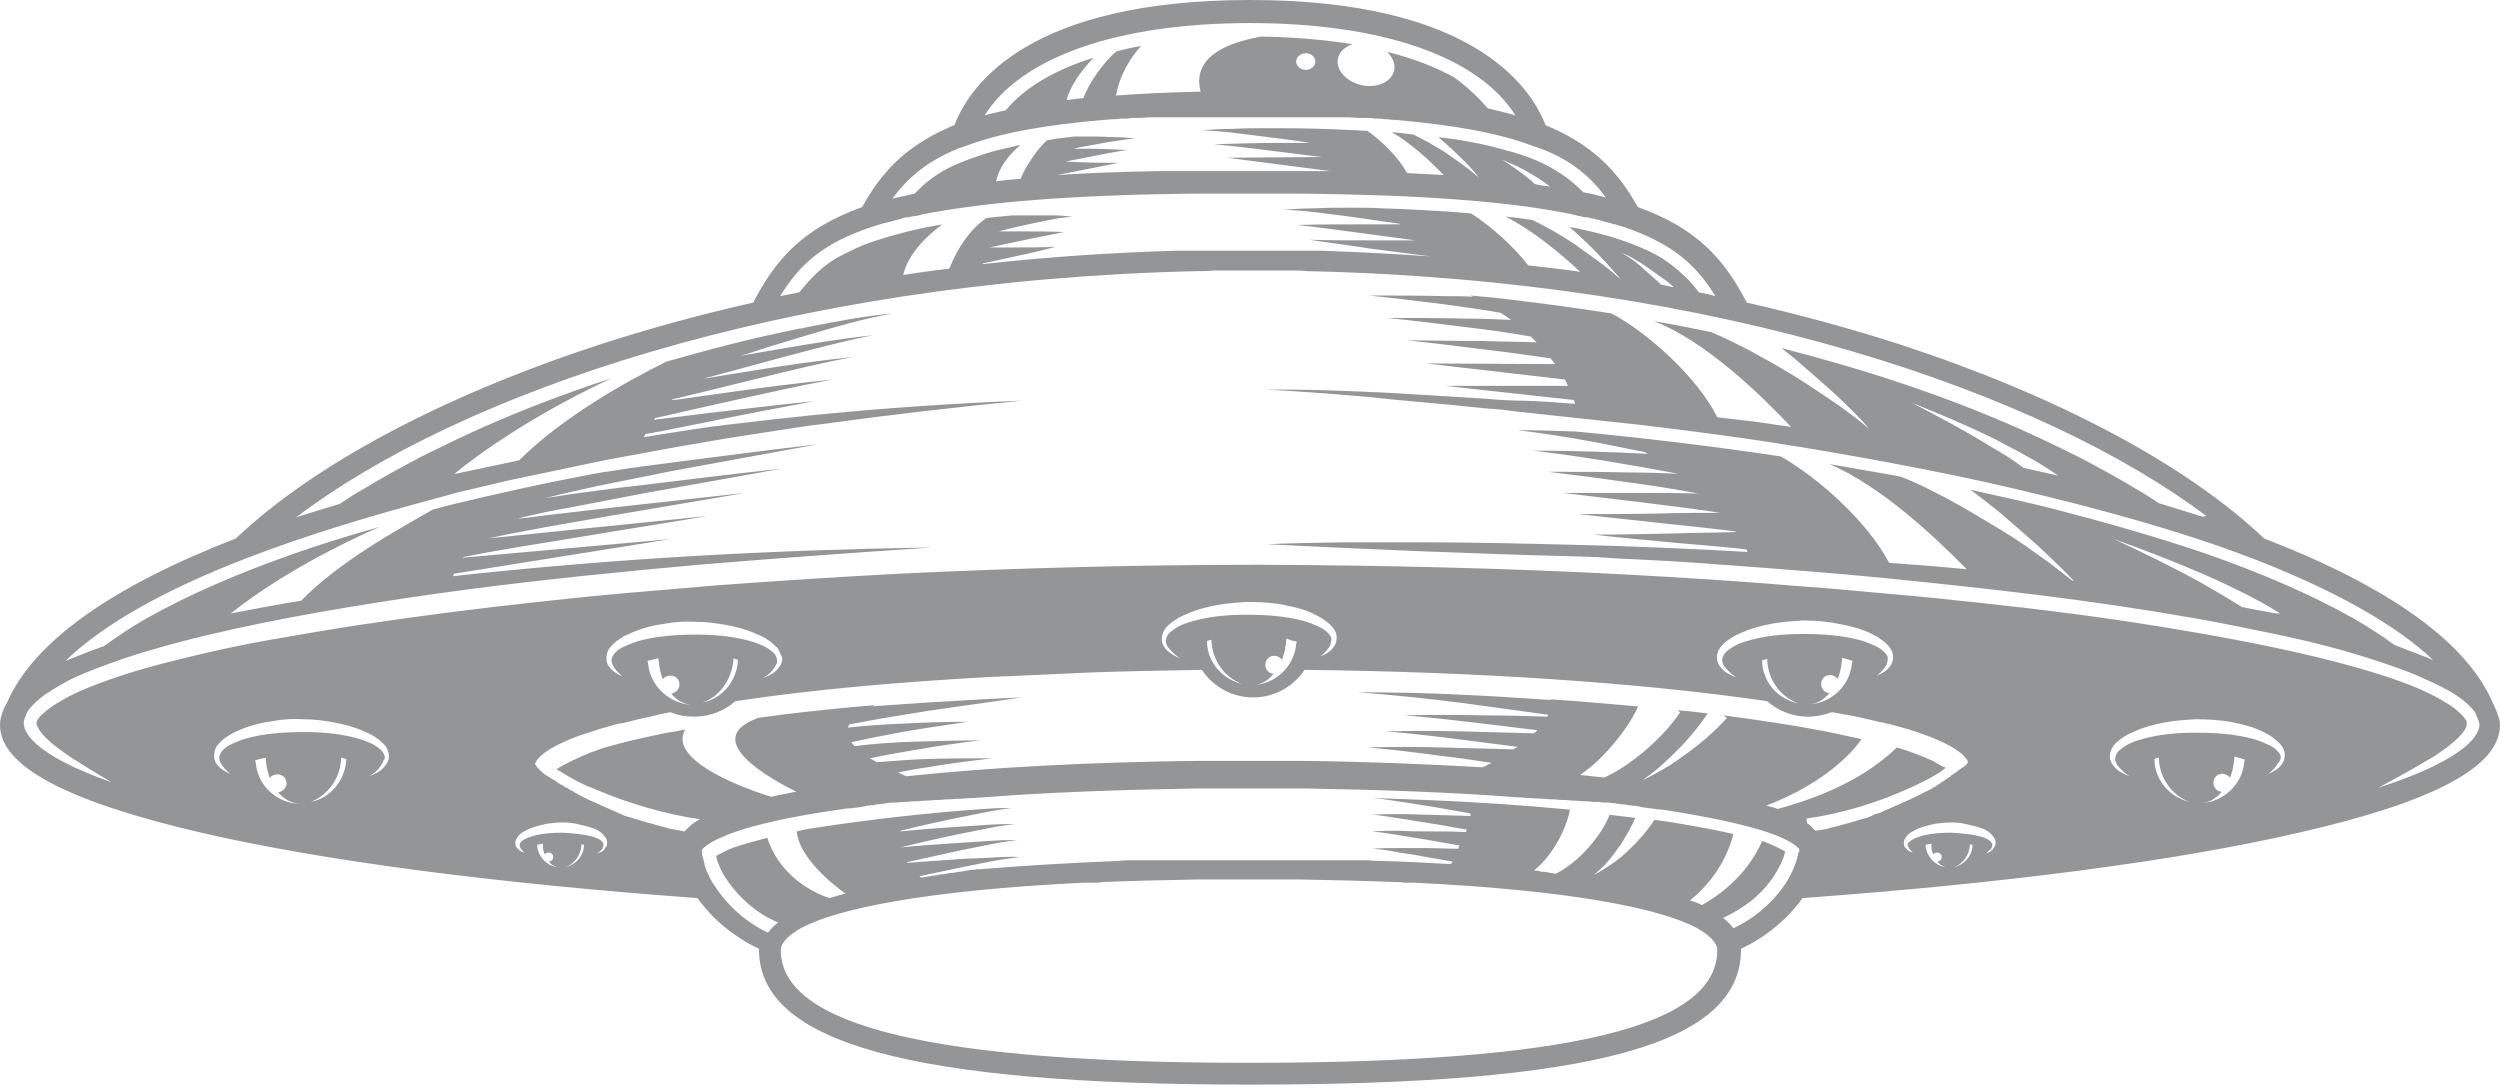 <svg width="390" height="170" viewBox="0 0 390 170" fill="none" xmlns="http://www.w3.org/2000/svg">
<path d="M388.9 109.7C384.9 100.3 372.9 91.6 353.2 84C341.1 72.5 321 61.8 296.6 53.8C288.9 51.3 280.8 49.1 272.5 47.2C269 40.5 264.9 35.7 255.5 32.3C252.6 27.1 248.9 23 242.2 20C241.8 19.8 241.4 19.7 241.1 19.5C238.6 13.1 229.2 0 195 0C160.8 0 151.4 13 148.9 19.5C148.5 19.7 148.1 19.8 147.8 20C141.2 22.9 137.4 27 134.5 32.3C125.1 35.7 121 40.5 117.5 47.2C109.1 49.1 101.1 51.3 93.4 53.8C69 61.8 48.9 72.5 36.8 84C17.2 91.6 5.2 100.2 1.1 109.6C0.8 110.1 0 111.6 0 113.1C0 119.5 10.3 125 31.4 129.9C50.4 134.3 77.2 137.8 108.8 140.1C111.1 143.3 114.5 146.2 118.4 148V148.1C118.4 162.7 142 169.2 195 169.2C248.7 169.2 271.6 162.9 271.6 148.1V148C275.5 146.2 278.9 143.3 281.2 140.1C312.8 137.8 339.6 134.3 358.6 129.9C379.7 125.1 390 119.6 390 113.1C390 112 389.2 110.3 388.9 109.7ZM202.2 9.6C202.2 8.9 202.9 8.3 203.7 8.3C204.5 8.3 205.2 8.9 205.2 9.6C205.2 10.3 204.5 10.9 203.7 10.9C202.9 10.9 202.2 10.3 202.2 9.6ZM354.5 95.6C352.9 95.3 351.3 95 349.7 94.7L349.6 94.6C347.5 93.3 345.3 92 343.2 90.8C338.8 88.4 334.3 86.2 329.8 84.1C334.5 85.8 339.2 87.6 343.8 89.6C346.1 90.6 348.4 91.7 350.6 92.8C352.3 93.7 354 94.6 355.7 95.7C355.2 95.7 354.8 95.7 354.5 95.6ZM315.7 73C314.1 71.8 312.4 70.7 310.6 69.7C306.6 67.2 302.4 65 298.2 62.8C302.6 64.6 307 66.4 311.2 68.5C313.3 69.6 315.4 70.7 317.5 71.9C318.7 72.6 319.9 73.4 321.1 74.2C319.4 73.8 317.5 73.4 315.7 73ZM343.6 80.6C341.3 79.9 339.1 79.2 336.8 78.5C335.7 77.8 334.7 77.1 333.6 76.5C330.7 74.7 327.7 73.1 324.7 71.5C321.7 70 318.6 68.5 315.5 67.1C303.4 61.7 290.8 57.6 277.9 54.3C278.8 55 279.7 55.7 280.6 56.5C282.5 58.1 284.4 59.8 286.3 61.5C288.1 63.2 290 65 291.6 66.9C289.7 65.3 287.7 63.8 285.6 62.4C283.5 61 281.5 59.6 279.3 58.3C277.2 57 275 55.8 272.8 54.6C270.8 53.6 268.9 52.6 266.9 51.8C264 51.2 261 50.6 258 50.1C266.1 53.2 274.9 61.8 279.4 66.6C278.3 66.4 277.1 66.3 276 66.1C273.3 65.7 270.6 65.4 267.9 65.1C264.9 59 257.1 51.9 251.4 48.9C246.3 48.1 241.2 47.4 236.1 46.8C233.9 46.5 231.6 46.3 229.4 46.1C229.5 46.2 229.6 46.2 229.8 46.3C228.4 46.2 227 46.2 225.6 46.2C221.6 46.1 217.5 46.1 213.5 46.1C217.5 46.5 221.5 47 225.5 47.5C228.4 47.9 231.3 48.3 234.1 48.8C234.7 49.2 235.2 49.5 235.7 49.9C233.3 49.8 230.9 49.7 228.5 49.7C224.5 49.6 220.5 49.6 216.4 49.6C220.4 50 224.4 50.5 228.4 51C231.9 51.4 235.4 51.9 238.8 52.5C239.1 52.8 239.4 53.1 239.7 53.4C236.9 53.3 234.2 53.3 231.5 53.2C227.5 53.2 223.5 53.1 219.5 53.1C223.5 53.5 227.4 54 231.4 54.5C234.9 54.9 238.4 55.4 241.9 55.9C242.1 56.2 242.4 56.5 242.6 56.8L222.5 56.7L244.1 59.2C244.3 59.5 244.4 59.8 244.6 60.2H225.5L245.5 62.4C245.6 62.6 245.7 62.8 245.7 63L241.6 62.7C240 62.6 238.3 62.5 236.7 62.5L234.2 62.4L231.8 62.2L226.9 61.9C223.6 61.7 220.3 61.5 217.1 61.3C210.5 61 204 60.7 197.4 60.8C200.7 60.9 204 61.2 207.2 61.4C210.5 61.7 213.7 61.9 217 62.3C220.3 62.6 223.5 62.9 226.8 63.2L231.7 63.7L234.2 63.9L236.6 64.2C243.1 64.9 249.6 65.6 256.1 66.3C262.6 67.1 269.1 67.9 275.6 68.9C282.1 69.9 288.5 71 294.9 72.2C301.3 73.4 307.7 74.7 314.1 76.2C320.5 77.7 326.8 79.3 333.1 81.1C339.4 82.9 345.6 84.9 351.6 87.2C364.2 92.1 373.7 97.4 379.6 103C379 102.7 378.5 102.5 377.9 102.3C376.4 101.7 375 101.2 373.5 100.6C371.5 99.1 369.4 97.8 367.2 96.5C360.1 92.5 352.4 89.3 344.5 86.5C336.6 83.8 328.5 81.5 320.4 79.4C316.1 78.3 311.8 77.4 307.4 76.4C308.9 77.5 310.4 78.7 311.9 79.9C314 81.7 316.1 83.5 318.2 85.4C320 87.1 321.8 88.8 323.5 90.6C323.4 90.6 323.4 90.6 323.3 90.6C321.4 89.1 319.5 87.6 317.6 86.3C315.4 84.7 313.1 83.2 310.7 81.8C308.4 80.4 306 79 303.6 77.7C301.3 76.5 299 75.3 296.6 74.4C296.3 74.3 296 74.3 295.7 74.2C292.3 73.6 288.8 73 285.4 72.4C293.4 75.8 301.8 83.7 306.8 88.8C302.8 88.4 298.7 88.1 294.7 87.8C291.4 81.5 283.9 74.7 277.8 71.2C267.1 69.6 256.4 68.3 245.6 67.3C245.5 67.3 245.4 67.3 245.3 67.3C242.5 67.2 239.6 67.1 236.8 67.1C240.7 67.6 244.6 68.2 248.4 68.9C251.1 69.4 253.8 70 256.5 70.5C256.7 70.6 256.9 70.7 257.1 70.8C251.1 70.5 245.1 70.3 239.2 70.3C246.8 71.2 254.3 72.5 261.8 73.9C259.1 73.8 256.5 73.7 253.8 73.7C249.7 73.6 245.6 73.6 241.5 73.6C245.6 74.1 249.6 74.6 253.7 75.2C257.5 75.7 261.3 76.3 265 77C262.1 76.9 259.3 76.9 256.4 76.9H243.9L256.4 78.4C260.4 78.9 264.4 79.4 268.4 80C265.3 80 262.2 80 259.1 80.1C254.8 80.2 250.6 80.2 246.3 80.2C250.5 80.7 254.8 81.1 259 81.6C262.9 82 266.8 82.4 270.7 82.9L270.8 83C267.7 83.1 264.7 83.1 261.7 83.2C257.3 83.3 253 83.4 248.6 83.4C252.9 83.9 257.3 84.3 261.6 84.7C265.2 85 268.8 85.3 272.4 85.7C272.5 85.8 272.5 85.9 272.6 86.1C263.7 85.6 254.8 85.2 246 85C237.9 84.8 229.9 84.6 221.8 84.6C217.8 84.6 213.7 84.6 209.7 84.6C205.7 84.7 201.6 84.7 197.6 84.9C213.7 85.7 229.9 86.4 246 86.8L249 86.9L252 87.1L258 87.4C262 87.6 266 87.9 270.1 88.2C278.1 88.8 286.2 89.4 294.2 90.2C310.2 91.8 326.2 93.6 342.1 96.4C346.1 97.1 350 97.9 353.9 98.7C357.8 99.5 361.7 100.4 365.6 101.5C369.4 102.6 373.2 103.8 376.9 105.3C378.7 106.1 380.5 106.9 382.1 107.8C383.7 108.7 385.2 109.9 386.1 111.1C386.4 111.8 386.8 112.7 386.8 113C386.8 114.3 385.5 118.2 371 122.9C373 121.8 374.9 120.8 376.8 119.7C377.8 119.1 378.7 118.6 379.7 118C380.2 117.7 380.6 117.4 381 117.1C381.4 116.8 381.9 116.5 382.2 116.2C383 115.6 383.7 114.9 384.2 114.3C384.4 114 384.6 113.7 384.7 113.5C384.8 113.3 384.8 113.1 384.8 113C384.8 113 384.8 113 384.8 112.9C384.8 112.9 384.8 112.9 384.8 112.8C384.8 112.8 384.8 112.8 384.8 112.7C384.8 112.7 384.8 112.7 384.8 112.6V112.5C384.8 112.5 384.8 112.4 384.7 112.4C384.7 112.3 384.6 112.2 384.5 112.1C384.4 111.9 384.2 111.7 384 111.5C383.7 111.2 383.3 110.8 382.9 110.5C381.4 109.4 379.5 108.4 377.5 107.5C373.5 105.8 369.1 104.5 364.6 103.3C355.7 101 346.5 99.3 337.3 97.8C328.1 96.3 318.8 95.1 309.4 94.1C304.7 93.6 300.1 93.1 295.4 92.7C290.7 92.3 286 91.8 281.4 91.5C272 90.7 262.6 90.1 253.2 89.6C234.4 88.6 215.6 88.2 196.7 88.1C177.9 88.1 159 88.6 140.2 89.5C130.8 90 121.4 90.6 112 91.3C107.3 91.7 102.6 92.1 97.9 92.5C93.2 92.9 88.5 93.4 83.9 93.9C74.6 94.9 65.3 96.1 56 97.5C51.4 98.2 46.8 99 42.2 99.8C37.6 100.6 33.1 101.6 28.6 102.7C24.1 103.8 19.7 105 15.5 106.6C13.4 107.4 11.4 108.2 9.6 109.3C8.7 109.8 7.9 110.3 7.2 110.9C6.9 111.1 6.7 111.4 6.4 111.6C6.1 111.9 5.9 112.2 5.8 112.4C5.8 112.5 5.7 112.6 5.7 112.6C5.7 112.7 5.6 112.7 5.7 112.7C5.7 112.8 5.7 112.8 5.7 113C5.7 113.1 5.8 113.3 6 113.6C6.1 113.9 6.4 114.2 6.6 114.5C7.7 115.8 9.5 117.1 11.3 118.3C13.2 119.5 15.1 120.7 17.2 121.9C17.3 122 17.5 122.1 17.6 122.1C5 117.7 3.7 114.1 3.7 112.8C3.7 112.3 4.1 111.4 4.3 111C4.6 110.5 5 110.1 5.5 109.6C6 109.2 6.5 108.7 7.1 108.3C8.3 107.5 9.5 106.8 10.8 106.1C13.4 104.8 16.3 103.8 19.1 102.8C24.8 100.9 30.7 99.4 36.6 98.1C42.5 96.8 48.5 95.7 54.5 94.7C60.5 93.7 66.5 92.8 72.6 92C84.7 90.4 96.8 89.2 109 88.1C121.2 87.1 133.3 86.2 145.5 85.4C133.3 85.6 121.1 86 108.9 86.7C96.7 87.4 84.5 88.4 72.3 89.7C71.8 89.8 71.2 89.8 70.7 89.9C70.7 89.8 70.8 89.7 70.8 89.5L104.6 84.1L72.2 87L72.3 86.9C75.2 86.3 78.2 85.8 81.1 85.3L90.9 83.7C97.4 82.6 103.9 81.6 110.4 80.5C103.8 81.2 97.3 81.8 90.7 82.5L80.9 83.5C79.3 83.7 77.7 83.8 76.2 84C79.2 83.3 82.2 82.8 85.3 82.2C88.7 81.6 92.2 81 95.6 80.4L116.2 76.9L95.4 79.2C91.9 79.6 88.5 80 85 80.4C83.6 80.6 82.2 80.8 80.7 80.9C83.5 80.2 86.4 79.6 89.3 79.1C92.9 78.4 96.5 77.7 100.2 77C107.4 75.7 114.7 74.4 122 73.1C114.7 73.9 107.4 74.8 100 75.7C96.3 76.1 92.7 76.6 89 77.1C87.7 77.3 86.4 77.5 85.1 77.7C87.8 77 90.6 76.4 93.3 75.8C97.1 75 100.9 74.3 104.7 73.5C112.3 72.1 120 70.7 127.6 69.3C119.9 70.2 112.2 71.2 104.5 72.2C101.4 72.6 98.3 73 95.2 73.5C94.9 73.6 94.6 73.6 94.4 73.6C86.1 75.1 77.9 76.9 69.7 78.9C69 79.1 68.2 79.3 67.5 79.5C61.9 82.7 52.8 87.7 47 93.7C43.3 94.3 39.6 95 36 95.7C43.8 89.5 53.5 84.7 59.2 82.2C54.6 83.5 50 84.9 45.5 86.5C37.6 89.3 29.9 92.5 22.8 96.5C20.5 97.8 18.3 99.3 16.2 100.8C14.2 101.5 12.2 102.3 10.2 103.1C16.1 97.4 25.7 92 38.4 87.1C48 83.4 57.8 80.5 67.8 77.8L71.5 76.8L75.3 75.9L79.1 75L82.9 74.2L86.7 73.4L90.5 72.6L94.3 71.8L98.1 71.1L101.9 70.4L105.7 69.7C108.2 69.3 110.8 68.8 113.3 68.4C115.9 68 118.4 67.6 121 67.2C123.6 66.8 126.1 66.4 128.7 66.1C138.9 64.7 149.2 63.5 159.5 62.5C149.2 62.9 138.8 63.6 128.5 64.6C125.9 64.8 123.3 65.2 120.8 65.4C118.2 65.7 115.7 66 113.1 66.3C110.5 66.6 108 67 105.4 67.4L101.6 68L100.5 68.2C100.5 68 100.6 67.9 100.7 67.7C101.5 67.6 102.2 67.4 103 67.3L111 65.7C116.3 64.6 121.6 63.6 127 62.6C121.6 63.1 116.2 63.8 110.8 64.4L102.7 65.4C102.5 65.4 102.2 65.5 102 65.5C102.1 65.4 102.2 65.3 102.2 65.2C103.8 64.9 105.4 64.5 107.1 64.1L114.7 62.4C119.8 61.3 124.9 60.1 130 59.2C124.8 59.7 119.6 60.4 114.4 61.1L106.6 62.2C106 62.3 105.4 62.4 104.8 62.4L104.9 62.3C107 61.8 109 61.3 111.1 60.8L118.4 59C123.3 57.8 128.1 56.6 133.1 55.7C128.1 56.2 123.1 56.9 118.2 57.7L110.8 58.9C110.4 59 110 59 109.6 59.1C111.5 58.6 113.4 58.1 115.2 57.6L122.2 55.7C126.8 54.5 131.5 53.2 136.2 52.3C131.4 52.8 126.6 53.6 121.9 54.4L115.5 55.5C115.6 55.5 115.7 55.4 115.8 55.4C117 55.1 118.1 54.7 119.3 54.3L125.9 52.3C130.3 51 134.7 49.7 139.3 48.9C134.7 49.3 130.2 50.2 125.6 51.1L124.8 51.3C124.9 51.3 124.9 51.2 125 51.2C121.2 52 117.4 52.8 113.6 53.8C110.4 54.6 107.2 55.5 104 56.4C98.1 59.3 87.8 65 81 71.8L78.7 72.3L74.9 73.1L71.1 73.9H70.9C79.3 67.1 89.4 61.8 95.4 59C88.4 61.3 81.5 63.9 74.8 66.9C71.7 68.3 68.6 69.8 65.6 71.3C62.6 72.9 59.6 74.5 56.7 76.3C55.4 77 54.2 77.8 53 78.6C50.7 79.3 48.4 80 46.2 80.7C71.5 61.5 121.8 43.8 186.7 42.3C187.6 42.3 188.5 42.3 189.3 42.2C189.8 42.2 190.3 42.2 190.9 42.2C192.4 42.2 193.8 42.2 195.3 42.2C196.8 42.2 198.2 42.2 199.7 42.2C200.2 42.2 200.7 42.2 201.3 42.2C202.2 42.2 203.1 42.2 203.9 42.3C268.6 43.7 318.8 61.4 344.2 80.5C343.8 80.6 343.7 80.6 343.6 80.6ZM297.7 132.1C297.8 132.4 298.1 132.7 298.4 133C298 132.9 297.6 132.7 297.3 132.3C297.1 132.1 297 131.9 297 131.6C297 131.3 297 131.1 297.2 130.8C297.4 130.4 297.8 130 298.2 129.8C298.6 129.6 299 129.3 299.4 129.2C300.2 128.9 301 128.7 301.9 128.5C302.7 128.4 303.6 128.3 304.4 128.3C305.2 128.3 306.1 128.4 306.9 128.6C307.7 128.8 308.6 129 309.4 129.3C309.8 129.5 310.2 129.7 310.5 130C310.8 130.3 311.2 130.7 311.3 131.2C311.3 131.3 311.3 131.5 311.3 131.6C311.3 131.7 311.3 131.9 311.2 132C311.1 132.2 310.9 132.4 310.8 132.6C310.5 132.9 310.1 133 309.7 133.2C310 133 310.3 132.7 310.6 132.4C310.8 132.1 310.9 131.8 310.7 131.5C310.4 131 309.7 130.7 309 130.5C307.5 130.1 306 130 304.4 129.9C302.8 129.9 301.3 130 299.8 130.4C299.1 130.6 298.3 130.9 297.9 131.3C297.6 131.5 297.5 131.8 297.7 132.1ZM280.6 132.8C280.6 133 280.5 133.1 280.5 133.3C280.5 133.4 280.5 133.5 280.4 133.6C280.4 133.8 280.3 133.9 280.3 134.1C280.3 134.2 280.2 134.3 280.2 134.4C280.1 134.6 280.1 134.8 280 134.9C280 135 279.9 135.1 279.9 135.2C279.7 135.8 279.4 136.3 279.1 136.9C279.1 137 279 137 279 137.1C277.3 140 274.3 143 270.4 144.8C270 144.2 269.4 143.7 268.8 143.2C270.3 142.5 271.8 141.6 273.1 140.6C274.6 139.4 275.9 138 276.9 136.4C277.4 135.6 277.8 134.8 278.1 134.1C278.3 133.6 278.4 133.2 278.5 132.8C278.5 132.8 278.5 132.8 278.4 132.8C278.1 132.6 277.7 132.4 277.3 132.2C276.9 132 276.4 131.8 276 131.6C275.6 131.5 275.3 131.3 274.9 131.2C272.5 136.6 268.3 139.6 265.5 141.2C265.3 141.1 265.1 141 264.9 140.9C264.8 140.9 264.7 140.8 264.6 140.8C264.5 140.8 264.4 140.7 264.3 140.7C264.1 140.6 263.9 140.5 263.7 140.5H263.6C268.7 136.4 270.1 131.4 270.4 130.1C270.2 130.1 270.1 130 269.9 130C267.8 129.5 265.6 129.1 263.3 128.7C261.6 128.4 259.8 128.1 258.1 127.9C256.9 129.7 255.5 131.3 254 132.7C253.2 133.5 252.3 134.2 251.4 134.8C250.5 135.4 249.6 136 248.6 136.5C249.5 135.8 250.2 135.1 250.9 134.3C251.6 133.5 252.2 132.6 252.8 131.8C253.7 130.4 254.5 129 255.1 127.6C253.8 127.4 252.4 127.3 251.1 127.1C249.9 130.2 246.5 134.4 242.7 136.3C242.5 136.3 242.3 136.3 242.2 136.2C242 136.2 241.8 136.2 241.6 136.1C241.3 136.1 241.1 136 240.8 136C240.6 136 240.4 136 240.2 135.9C240 135.9 239.7 135.8 239.5 135.8C239.4 135.8 239.4 135.8 239.3 135.8C242.9 132.9 244.7 128 244.9 126.3C237.5 125.6 230 125.1 222.5 124.8C219.9 124.7 217.3 124.6 214.6 124.5C214.5 124.5 214.3 124.5 214.2 124.5C215.7 124.6 217.2 124.9 218.7 125.1C220.2 125.3 221.7 125.6 223.2 125.8C225.3 126.2 227.3 126.5 229.4 126.9C229.4 127 229.4 127.1 229.4 127.3C227.3 127.2 225.2 127.2 223.1 127.1C221.6 127.1 220.1 127 218.6 127C217.1 127 215.6 127 214.1 127.1C215.6 127.2 217.1 127.5 218.5 127.7C220 127.9 221.4 128.2 222.9 128.4C224.9 128.7 226.8 129.1 228.8 129.4C228.8 129.5 228.7 129.7 228.7 129.8C226.7 129.7 224.8 129.7 222.8 129.7C221.3 129.7 219.9 129.7 218.4 129.6C216.9 129.6 215.5 129.6 214 129.7C215.4 129.8 216.9 130.1 218.3 130.3C219.7 130.5 221.2 130.8 222.6 131C224.3 131.3 226 131.6 227.7 131.9C227.6 132.1 227.5 132.2 227.5 132.4C225.8 132.4 224.2 132.3 222.5 132.3C221.1 132.3 219.7 132.3 218.3 132.3C216.9 132.3 215.5 132.3 214.1 132.4C215.5 132.5 216.9 132.7 218.3 133C219.7 133.2 221.1 133.4 222.5 133.7C223.9 133.9 225.2 134.2 226.6 134.4C226.5 134.6 226.4 134.7 226.3 134.8C222.8 134.6 219.1 134.4 215.2 134.3C214.6 134.3 214.1 134.3 213.5 134.2H213.4C212.9 134.2 212.3 134.2 211.7 134.2C211.6 134.2 211.6 134.2 211.5 134.2C211 134.2 210.4 134.2 209.9 134.2C209.8 134.2 209.7 134.2 209.7 134.2C209.2 134.2 208.7 134.2 208.2 134.2C208.1 134.2 208 134.2 207.9 134.2C207.4 134.2 206.9 134.2 206.4 134.2C206.3 134.2 206.1 134.2 206 134.2C205.5 134.2 205.1 134.2 204.6 134.2C204.4 134.2 204.2 134.2 204 134.2C203.6 134.2 203.1 134.2 202.7 134.2C202.5 134.2 202.2 134.2 202 134.2C201.6 134.2 201.2 134.2 200.8 134.2C200.5 134.2 200.2 134.2 200 134.2C199.6 134.2 199.3 134.2 198.9 134.2C198.5 134.2 198.2 134.2 197.8 134.2C197.5 134.2 197.2 134.2 196.9 134.2C196.2 134.2 195.6 134.2 194.9 134.2C194.2 134.2 193.6 134.2 192.9 134.2C192.6 134.2 192.3 134.2 192 134.2C191.6 134.2 191.3 134.2 190.9 134.2C190.5 134.2 190.2 134.2 189.8 134.2C189.5 134.2 189.2 134.2 189 134.2C188.6 134.2 188.2 134.2 187.8 134.2C187.6 134.2 187.3 134.2 187.1 134.2C186.7 134.2 186.2 134.2 185.8 134.2C185.6 134.2 185.4 134.2 185.2 134.2C184.7 134.2 184.3 134.2 183.8 134.2C183.7 134.2 183.5 134.2 183.4 134.2C182.9 134.2 182.4 134.2 181.9 134.2C181.8 134.2 181.7 134.2 181.6 134.2C181.1 134.2 180.6 134.2 180.1 134.2C180 134.2 179.9 134.2 179.9 134.2C179.4 134.2 178.8 134.2 178.3 134.2C178.2 134.2 178.2 134.2 178.1 134.2C177.5 134.2 177 134.2 176.4 134.2H176.3C175.7 134.2 175.2 134.2 174.6 134.3C167.2 134.6 160.3 135 154.2 135.5C154.1 135.5 154.1 135.5 154 135.5C153.7 135.5 153.3 135.6 153 135.6C152.8 135.6 152.7 135.6 152.5 135.6C152.2 135.6 152 135.7 151.7 135.7C151.5 135.7 151.3 135.7 151.1 135.8C150.9 135.8 150.6 135.8 150.4 135.9C150.2 135.9 149.9 136 149.7 136C149.5 136 149.3 136 149.1 136.1C148.8 136.1 148.6 136.2 148.3 136.2C148.1 136.2 147.9 136.2 147.7 136.3C147.4 136.3 147.2 136.4 146.9 136.4C146.7 136.4 146.5 136.4 146.4 136.5C146.2 136.5 145.9 136.6 145.7 136.6C145.5 136.6 145.3 136.6 145.1 136.7C144.9 136.7 144.6 136.8 144.4 136.8C144.2 136.8 144 136.9 143.8 136.9H143.7C143.6 136.8 143.5 136.7 143.4 136.7C145.6 136.2 147.8 135.8 150 135.3C151.5 135 153 134.7 154.5 134.4C156 134.1 157.5 133.9 159.1 133.7C157.6 133.6 156 133.7 154.5 133.8C153 133.9 151.4 133.9 149.9 134C147.1 134.2 144.3 134.4 141.6 134.6L141.5 134.5C144.2 133.9 146.9 133.3 149.6 132.7C151.1 132.4 152.6 132.1 154.1 131.8C155.6 131.5 157.1 131.2 158.7 131.1C157.2 131 155.6 131.1 154.1 131.2C152.6 131.3 151 131.4 149.5 131.5C146.5 131.7 143.4 131.9 140.4 132.2C143.3 131.5 146.3 130.8 149.2 130.2C150.7 129.9 152.2 129.6 153.7 129.3C155.2 129 156.7 128.7 158.3 128.6C156.8 128.5 155.2 128.6 153.7 128.7C152.2 128.8 150.6 128.9 149.1 129C146.2 129.2 143.3 129.4 140.5 129.7V129.6C143.2 128.9 146 128.3 148.8 127.7C150.3 127.4 151.8 127.1 153.3 126.8C154.8 126.5 156.3 126.2 157.8 126.1C156.4 126 154.9 126.1 153.5 126.2C149.1 126.5 144.7 126.9 140.3 127.4C135.8 127.9 131.3 128.5 126.8 129.2C126 129.3 125.1 129.5 124.3 129.7C124.6 133.6 129.6 137.8 131.9 139.4C131 139.6 130.2 139.9 129.4 140.1C126.2 139.1 121.4 136.1 119.7 130.7C117.8 131.2 115.9 131.7 114.2 132.3C113.7 132.5 113.3 132.7 112.9 132.9C112.5 133.1 112.1 133.3 111.8 133.5C111.8 133.5 111.8 133.5 111.7 133.5C111.8 133.9 111.9 134.4 112.1 134.8C112.4 135.6 112.8 136.4 113.3 137.1C114.3 138.6 115.6 140.1 117.1 141.3C118.4 142.4 119.9 143.3 121.4 143.9C120.7 144.4 120.2 145 119.8 145.5C116 143.7 113.1 140.8 111.3 137.9C111.2 137.8 111.2 137.7 111.1 137.6C111 137.4 110.9 137.2 110.8 137.1C110.7 136.9 110.6 136.7 110.5 136.4C110.4 136.3 110.4 136.1 110.3 136C110.2 135.8 110.2 135.7 110.1 135.5C110.1 135.4 110 135.3 110 135.2C109.9 135 109.9 134.9 109.9 134.7C109.9 134.6 109.8 134.5 109.8 134.4C109.8 134.2 109.7 134.1 109.7 134C109.7 133.9 109.7 133.8 109.6 133.7C109.6 133.6 109.6 133.4 109.5 133.3C109.5 133.1 109.5 133 109.5 132.8C109.5 132.7 109.5 132.7 109.5 132.6C109.5 132.6 110 131.4 114.9 129.7C118.2 128.6 123.2 127.4 130.9 126.3H131C131.5 126.2 132.1 126.1 132.6 126.1C132.7 126.1 132.7 126.1 132.8 126.1C133.2 126 133.7 126 134.2 125.9C134.4 125.9 134.5 125.9 134.7 125.8C134.8 125.8 135 125.8 135.1 125.7C135.5 125.7 135.8 125.6 136.2 125.6C136.3 125.6 136.5 125.6 136.6 125.5C137 125.5 137.4 125.4 137.7 125.4C137.8 125.4 138 125.4 138.1 125.3C138.5 125.3 138.9 125.2 139.3 125.2C139.4 125.2 139.6 125.2 139.7 125.2C140.1 125.2 140.5 125.1 140.9 125.1C141 125.1 141.2 125.1 141.3 125.1C141.7 125.1 142.1 125 142.6 125C142.7 125 142.8 125 143 125C143.4 125 143.9 124.9 144.3 124.9C144.4 124.9 144.5 124.9 144.6 124.9C145.1 124.9 145.5 124.8 146 124.8C146.1 124.8 146.2 124.8 146.3 124.8C146.8 124.8 147.3 124.7 147.8 124.7C147.9 124.7 147.9 124.7 148 124.7C148.5 124.7 149 124.6 149.6 124.6C149.7 124.6 149.7 124.6 149.8 124.6C150.3 124.6 150.9 124.5 151.4 124.5C151.4 124.5 151.4 124.5 151.5 124.5C152.1 124.5 152.7 124.4 153.2 124.4C163.5 123.6 174.8 123.2 186.7 123C186.9 123 187 123 187.2 123C187.7 123 188.3 123 188.8 123C188.9 123 189.1 123 189.2 123C189.8 123 190.3 123 190.9 123C191.1 123 191.3 123 191.5 123C192 123 192.5 123 193 123C193.7 123 194.4 123 195.1 123C195.8 123 196.5 123 197.2 123C197.7 123 198.2 123 198.7 123C198.9 123 199.1 123 199.3 123C199.9 123 200.4 123 201 123C201.1 123 201.3 123 201.4 123C201.9 123 202.5 123 203 123C203.2 123 203.3 123 203.5 123C215.3 123.2 226.7 123.6 237 124.4C237.6 124.4 238.1 124.5 238.7 124.5H238.8C239.3 124.5 239.9 124.6 240.4 124.6C240.5 124.6 240.5 124.6 240.6 124.6C241.1 124.6 241.6 124.7 242.1 124.7C242.2 124.7 242.2 124.7 242.3 124.7C242.8 124.7 243.3 124.8 243.8 124.8C243.9 124.8 244 124.8 244.1 124.8C244.6 124.8 245 124.9 245.5 124.9C245.6 124.9 245.7 124.9 245.8 124.9C246.2 124.9 246.7 125 247.1 125C247.2 125 247.4 125 247.5 125C247.9 125 248.3 125.1 248.7 125.1C248.8 125.1 249 125.1 249.1 125.1C249.5 125.1 249.9 125.2 250.3 125.2C250.4 125.2 250.6 125.2 250.7 125.2C251.1 125.2 251.5 125.3 251.8 125.3C252 125.3 252.1 125.3 252.3 125.4C252.7 125.4 253 125.5 253.4 125.5C253.6 125.5 253.7 125.5 253.9 125.6C254.3 125.6 254.6 125.7 255 125.7C255.2 125.7 255.3 125.7 255.5 125.8C255.7 125.8 255.8 125.8 256 125.9C256.5 126 256.9 126 257.4 126.1C257.5 126.1 257.5 126.1 257.6 126.1C258.2 126.2 258.7 126.3 259.2 126.3H259.3C266.5 127.4 271.4 128.5 274.7 129.5C279.9 131.1 280.6 132.4 280.7 132.5C280.7 132.7 280.7 133 280.7 133.2C280.7 132.7 280.6 132.8 280.6 132.8ZM94.1 131.5C93.8 131 93.1 130.7 92.4 130.5C90.9 130.1 89.4 130 87.8 129.9C86.2 129.9 84.7 130 83.2 130.4C82.5 130.6 81.7 130.9 81.3 131.3C81.1 131.5 81 131.8 81.1 132.1C81.2 132.4 81.5 132.7 81.8 133C81.4 132.9 81 132.7 80.7 132.3C80.5 132.1 80.4 131.9 80.4 131.6C80.4 131.3 80.4 131.1 80.6 130.8C80.8 130.4 81.2 130 81.6 129.8C82 129.6 82.4 129.3 82.8 129.2C83.6 128.9 84.4 128.7 85.3 128.5C86.1 128.4 87 128.3 87.8 128.3C88.6 128.3 89.5 128.4 90.3 128.6C91.1 128.8 92 129 92.8 129.3C93.2 129.5 93.6 129.7 93.9 130C94.2 130.3 94.6 130.7 94.7 131.2C94.7 131.3 94.7 131.5 94.7 131.6C94.7 131.7 94.7 131.9 94.6 132C94.5 132.2 94.3 132.4 94.2 132.6C93.9 132.9 93.5 133 93.1 133.2C93.4 133 93.7 132.7 94 132.4C94.1 132 94.2 131.7 94.1 131.5ZM59.9 117.7C59.7 117.1 59.1 116.7 58.5 116.3C57.9 115.9 57.2 115.7 56.5 115.4C53.6 114.5 50.5 114.2 47.5 114.2C44.4 114.2 41.3 114.4 38.4 115.2C37.7 115.4 37 115.7 36.3 116C35.6 116.3 35 116.7 34.6 117.2C34.4 117.5 34.3 117.7 34.2 118C34.2 118.3 34.2 118.6 34.4 119C34.7 119.6 35.3 120.2 35.9 120.7C35.2 120.4 34.4 120 33.9 119.3C33.6 119 33.4 118.5 33.4 118C33.4 117.5 33.5 117 33.7 116.6C34.2 115.8 34.9 115.2 35.6 114.8C36.3 114.3 37.1 114 37.8 113.7C39.3 113.1 40.9 112.7 42.5 112.5C44.1 112.2 45.7 112.1 47.3 112.2C48.9 112.2 50.5 112.4 52.1 112.7C53.7 113 55.3 113.4 56.8 114.1C57.6 114.4 58.3 114.8 59 115.3C59.3 115.6 59.7 115.9 60 116.2C60.3 116.5 60.5 117 60.6 117.4C60.7 117.9 60.7 118.4 60.5 118.8C60.3 119.2 60 119.6 59.7 119.9C59.1 120.5 58.3 120.8 57.6 121.1C58.3 120.7 58.9 120.2 59.3 119.6C59.5 119.3 59.7 119 59.8 118.7C60.1 118.3 60.1 118 59.9 117.7ZM53.2 118.6V118.2C53.5 118.3 53.7 118.3 54 118.4V118.8C53.7 121.9 51.5 124.5 48.5 125.1C51 124.1 53 121.6 53.2 118.6ZM41.5 118.9C41.6 119.8 41.8 120.6 42.1 121.4C42.3 121 42.8 120.8 43.3 120.8C44.1 120.8 44.7 121.4 44.7 122.2C44.7 122.9 44.1 123.5 43.4 123.6C44.3 124.7 45.5 125.3 46.8 125.4C43.2 125.3 40.2 122.6 39.9 119L39.8 118.6C40.3 118.5 40.9 118.3 41.5 118.2V118.9ZM182.2 101.6C181.9 101.3 181.6 101 181.4 100.5C181.2 100.1 181.2 99.6 181.3 99.1C181.4 98.6 181.7 98.2 181.9 97.9C182.2 97.6 182.5 97.3 182.9 97C183.6 96.5 184.3 96.1 185.1 95.8C186.6 95.1 188.2 94.7 189.8 94.4C191.4 94.1 193 94 194.6 93.9C196.2 93.9 197.8 94 199.4 94.2C201 94.5 202.6 94.8 204.1 95.4C204.9 95.7 205.6 96.1 206.3 96.5C207 97 207.7 97.5 208.2 98.3C208.4 98.7 208.6 99.2 208.5 99.7C208.5 100.2 208.3 100.6 208 101C207.5 101.7 206.7 102.1 206 102.4C206.6 101.9 207.2 101.3 207.5 100.7C207.6 100.4 207.7 100 207.7 99.7C207.7 99.4 207.5 99.1 207.3 98.9C206.9 98.4 206.3 98 205.6 97.7C204.9 97.4 204.2 97.1 203.5 96.9C200.6 96.1 197.5 95.9 194.4 95.9C191.3 95.9 188.2 96.2 185.4 97.1C184.7 97.3 184 97.6 183.4 98C182.8 98.4 182.2 98.8 182 99.4C181.9 99.7 181.8 100 181.9 100.3C182 100.6 182.1 100.9 182.4 101.2C182.9 101.8 183.5 102.3 184.1 102.7C183.6 102.5 182.8 102.1 182.2 101.6ZM355.8 118.1C355.8 117.8 355.6 117.5 355.4 117.3C355 116.8 354.4 116.4 353.7 116.1C353 115.8 352.3 115.5 351.6 115.3C348.7 114.5 345.6 114.3 342.5 114.3C339.4 114.3 336.3 114.6 333.5 115.5C332.8 115.7 332.1 116 331.5 116.4C330.9 116.8 330.3 117.2 330.1 117.8C330 118.1 329.9 118.4 330 118.7C330.1 119 330.2 119.3 330.5 119.6C331 120.2 331.6 120.7 332.2 121.1C331.5 120.8 330.7 120.5 330.1 119.9C329.8 119.6 329.5 119.3 329.3 118.8C329.1 118.4 329.1 117.9 329.2 117.4C329.3 116.9 329.6 116.5 329.8 116.2C330.1 115.9 330.4 115.6 330.8 115.3C331.5 114.8 332.2 114.4 333 114.1C334.5 113.4 336.1 113 337.7 112.7C339.3 112.4 340.9 112.3 342.5 112.2C344.1 112.2 345.7 112.3 347.3 112.5C348.9 112.8 350.5 113.1 352 113.7C352.8 114 353.5 114.4 354.2 114.8C354.9 115.3 355.6 115.8 356.1 116.6C356.3 117 356.5 117.5 356.4 118C356.4 118.5 356.2 118.9 355.9 119.3C355.4 120 354.6 120.4 353.9 120.7C354.5 120.2 355.1 119.6 355.4 119C355.7 118.7 355.8 118.4 355.8 118.1ZM350.2 118.5L350.1 118.9C349.8 122.4 346.8 125.2 343.2 125.3C344.5 125.3 345.7 124.6 346.6 123.5C345.9 123.5 345.3 122.9 345.3 122.1C345.3 121.3 345.9 120.7 346.7 120.7C347.2 120.7 347.6 121 347.9 121.3C348.2 120.5 348.4 119.7 348.5 118.8L348.6 118C349.1 118.2 349.7 118.3 350.2 118.5ZM336.8 118.2V118.6C337 121.6 339 124.2 341.6 125.1C338.6 124.4 336.3 121.9 336.1 118.8V118.4C336.3 118.3 336.6 118.2 336.8 118.2ZM291.2 127.6C291 127.6 290.9 127.7 290.7 127.7C290.5 127.8 290.3 127.8 290.1 127.9C290 127.9 289.8 128 289.7 128C289.5 128.1 289.3 128.1 289.1 128.2C289 128.2 288.8 128.3 288.7 128.3C288.5 128.4 288.3 128.4 288 128.5C287.9 128.5 287.7 128.6 287.6 128.6C287.4 128.7 287.1 128.7 286.9 128.8C286.8 128.8 286.7 128.9 286.5 128.9C286.2 129 286 129 285.7 129.1C285.6 129.1 285.5 129.1 285.4 129.2C284.7 129.4 283.9 129.5 283.2 129.6C282.8 129.2 282.4 128.7 281.9 128.4L281.8 127.7C287.4 126.9 293 125.2 298.2 122.8C299.5 122.2 300.8 121.6 301.9 120.9C302.5 120.6 303 120.2 303.5 119.8C303.4 119.7 303.3 119.6 303.1 119.6C302.6 119.3 302 119 301.5 118.7C299.8 117.9 297.9 117.2 295.9 116.6C289.7 122.7 280.6 125.3 277.3 126.2C276.9 126 276.4 125.9 276 125.8C275.9 125.8 275.8 125.7 275.7 125.7C275.6 125.7 275.6 125.7 275.5 125.7C285.6 121.8 289.6 116.5 290.4 115.3C288.6 114.9 286.7 114.5 284.8 114.1C279.6 113.1 274.2 112.3 268.9 111.6L269.4 112C267.5 114.1 265.4 115.9 263.2 117.5C262.1 118.3 261 119.1 259.8 119.8C258.6 120.5 257.4 121.2 256.2 121.7C257.3 121 258.4 120.1 259.4 119.2C260.4 118.3 261.3 117.4 262.3 116.4C263.8 114.8 265.2 113.1 266.4 111.3C264.8 111.1 263.3 110.9 261.7 110.8C261.8 110.9 262 111 262.1 111.1C259.9 114.5 255 119.1 250.3 121.3C250 121.3 249.8 121.2 249.5 121.2C249.5 121.2 249.5 121.2 249.4 121.2C248.5 121.1 247.5 121 246.5 120.9C251.6 117.4 255.2 111.4 255.5 110.2C251 109.8 246.5 109.4 241.9 109.1V109.2C237.4 108.9 233 108.6 228.5 108.4C222.9 108.1 217.4 108 211.8 108C217.3 108.4 222.9 109 228.4 109.7C232.8 110.3 237.1 110.9 241.5 111.5C241.5 111.6 241.4 111.7 241.4 111.8C238.1 111.7 234.9 111.6 231.6 111.6C227.4 111.5 223.2 111.5 219 111.6C223.2 111.9 227.3 112.4 231.5 112.9C234.3 113.2 237 113.6 239.8 113.9C239.7 114.1 239.5 114.2 239.3 114.4C235.6 114.3 231.9 114.2 228.2 114.1C224.2 114 220.2 114 216.2 114.1C220.2 114.4 224.2 114.9 228.1 115.4C231 115.8 233.8 116.1 236.7 116.5C236.5 116.6 236.3 116.8 236.1 116.9C232.3 116.8 228.6 116.7 224.8 116.6C221 116.5 217.1 116.5 213.3 116.6C217.1 116.9 220.9 117.4 224.7 117.9C227.4 118.2 230 118.6 232.7 119C232.2 119.2 231.8 119.5 231.3 119.7C222.5 119.2 213.1 118.8 203.4 118.7C203.3 118.7 203.3 118.7 203.2 118.7C202.6 118.7 201.9 118.7 201.3 118.7C201.2 118.7 201 118.7 200.9 118.7C200.3 118.7 199.8 118.7 199.2 118.7C198.9 118.7 198.6 118.7 198.3 118.7C197.9 118.7 197.5 118.7 197.1 118.7C196.4 118.7 195.7 118.7 194.9 118.7C194.2 118.7 193.5 118.7 192.7 118.7C192.3 118.7 191.9 118.7 191.5 118.7C191.2 118.7 190.9 118.7 190.6 118.7C190 118.7 189.5 118.7 188.9 118.7C188.8 118.7 188.6 118.7 188.5 118.7C187.9 118.7 187.2 118.7 186.6 118.7C186.5 118.7 186.5 118.7 186.4 118.7C170 118.9 154.5 119.7 141.4 121.1C141 120.9 140.5 120.7 140.1 120.5C141.6 120.2 143.2 119.9 144.7 119.7C148 119.1 151.4 118.7 154.8 118.3C151.4 118.3 148 118.3 144.6 118.4C142 118.5 139.4 118.7 136.8 118.9C136.4 118.7 136.1 118.5 135.7 118.3C138 117.8 140.3 117.4 142.7 117C146.1 116.4 149.5 115.9 152.9 115.5C149.5 115.5 146 115.6 142.6 115.7C139.5 115.8 136.4 116 133.3 116.4C133.1 116.2 133 116 132.8 115.8C135.4 115.2 138 114.7 140.7 114.2C144.1 113.6 147.5 113.1 151 112.6C147.5 112.6 144.1 112.7 140.6 112.9C137.8 113 135.1 113.2 132.3 113.5C132.3 113.3 132.4 113.2 132.5 113C134.1 112.7 135.7 112.4 137.4 112.1C139.8 111.7 142.3 111.3 144.7 110.9C149.6 110.2 154.5 109.5 159.4 108.8C154.5 109 149.5 109.3 144.6 109.6C142.1 109.8 139.7 109.9 137.2 110.1C136.8 110.1 136.5 110.2 136.1 110.2C136.2 110.1 136.4 110.1 136.5 110C131.6 110.4 126.7 110.9 121.9 111.5C120.7 111.7 119.4 111.8 118.2 112C118.1 112 118.1 112 118 112.1C109.2 115.5 120.4 121.6 124.2 123.5C122.8 123.8 121.5 124 120.3 124.3C114.2 122.4 104.3 118.2 106.9 113.8C105.9 114 105 114.2 104.1 114.3C101.2 114.9 98.3 115.5 95.5 116.3C94.3 116.6 93.2 117 92.1 117.4C90.2 118.2 88.4 119 86.8 120C87.5 120.4 88.3 120.9 89 121.3C90.2 122 91.5 122.6 92.8 123.1C98 125.3 103.6 127 109.2 127.8C108.2 128.3 107.4 129 106.8 129.7C106.1 129.6 105.3 129.4 104.6 129.3C104.5 129.3 104.4 129.3 104.3 129.2C104 129.1 103.8 129.1 103.5 129C103.4 129 103.3 128.9 103.1 128.9C102.9 128.8 102.6 128.8 102.4 128.7C102.3 128.7 102.1 128.6 102 128.6C101.8 128.5 101.6 128.5 101.3 128.4C101.2 128.4 101 128.3 100.9 128.3C100.7 128.2 100.5 128.2 100.3 128.1C100.2 128.1 100 128 99.9 128C99.7 127.9 99.5 127.9 99.3 127.8C99.1 127.8 99 127.7 98.9 127.7C98.7 127.6 98.5 127.6 98.3 127.5C98.2 127.5 98 127.4 97.9 127.4C97.7 127.3 97.5 127.3 97.3 127.2C97.2 127.2 97 127.1 96.9 127C96.7 126.9 96.5 126.9 96.4 126.8C96.3 126.7 96.1 126.7 96 126.6C95.8 126.5 95.7 126.5 95.5 126.4C95.4 126.3 95.2 126.3 95.1 126.2C94.9 126.1 94.8 126.1 94.6 126C94.5 125.9 94.3 125.9 94.2 125.8C94 125.7 93.9 125.7 93.7 125.6C93.6 125.5 93.4 125.5 93.3 125.4C93.1 125.3 93 125.3 92.8 125.2C92.7 125.1 92.5 125.1 92.4 125C92.2 124.9 92.1 124.9 91.9 124.8C91.8 124.7 91.6 124.7 91.5 124.6C91.4 124.5 91.2 124.5 91.1 124.4C91 124.3 90.9 124.3 90.7 124.2C90.6 124.1 90.4 124.1 90.3 124C90.2 123.9 90.1 123.9 90 123.8C89.9 123.7 89.7 123.7 89.6 123.6C89.5 123.5 89.4 123.5 89.3 123.4C89.2 123.3 89 123.3 88.9 123.2C88.8 123.1 88.7 123.1 88.6 123C88.5 122.9 88.4 122.9 88.2 122.8C88.1 122.7 88 122.7 87.9 122.6C87.8 122.5 87.7 122.5 87.5 122.4C87.4 122.3 87.3 122.3 87.2 122.2C87.1 122.1 87 122.1 86.9 122C86.8 121.9 86.7 121.9 86.6 121.8C86.5 121.7 86.4 121.7 86.3 121.6C86.2 121.6 86.1 121.5 86.1 121.5C86 121.4 85.9 121.4 85.8 121.3C85.7 121.3 85.7 121.2 85.6 121.2C85.5 121.1 85.4 121.1 85.3 121C85.2 121 85.2 120.9 85.1 120.9C85 120.8 84.9 120.8 84.9 120.7C84.8 120.7 84.8 120.6 84.7 120.6C84.6 120.5 84.6 120.5 84.5 120.4L84.4 120.3C84.3 120.2 84.3 120.2 84.2 120.1L84.1 120C84 119.9 84 119.9 83.9 119.8L83.8 119.7C83.8 119.6 83.7 119.6 83.7 119.5C83.7 119.5 83.7 119.5 83.6 119.4C83.5 119.3 83.5 119.3 83.5 119.2C83.5 119.2 83.5 119.2 83.5 119.1C83.7 118.5 84.7 116.8 90.8 114.6C90.8 114.6 90.8 114.6 90.9 114.6C91.2 114.5 91.5 114.4 91.8 114.3C92.5 114.1 93.2 113.8 94 113.6C94.3 113.5 94.7 113.4 95 113.3C95.7 113.1 96.3 112.9 97.1 112.8H97.2C98.7 112.4 100.4 112 102.3 111.6C102.4 111.6 102.5 111.6 102.6 111.5C103.3 111.4 103.9 111.2 104.6 111.1C105.7 111.6 107 111.8 108.3 111.8C110.7 111.8 113 110.9 114.7 109.4C114.9 109.4 115.1 109.3 115.3 109.3C126.6 107.6 140 106.4 154.5 105.6C155.4 105.6 156.2 105.5 157.1 105.5C161.4 105.3 165.8 105.1 170.3 104.9C175.9 104.7 181.6 104.6 187.5 104.5C189.2 107.1 192.2 108.8 195.5 108.8C198.8 108.8 201.8 107.1 203.5 104.5C230.6 104.8 255.8 106.5 275.1 109.3C275.3 109.3 275.5 109.4 275.7 109.4C277.4 110.9 279.6 111.8 282.1 111.8C283.4 111.8 284.6 111.5 285.8 111.1C286.5 111.2 287.3 111.4 288 111.5C288 111.5 288 111.5 288.1 111.5C289.8 111.8 291.3 112.2 292.7 112.5C293 112.6 293.3 112.7 293.7 112.7C294 112.8 294.3 112.9 294.6 112.9C295.6 113.2 296.5 113.4 297.4 113.7H297.5C305.6 116.2 306.9 118.3 307 118.9C307 119 306.9 119 306.9 119.1C306.9 119.1 306.9 119.2 306.8 119.2L306.7 119.3L306.6 119.4L306.5 119.5L306.4 119.6C306.3 119.6 306.3 119.7 306.2 119.7C306.2 119.7 306.1 119.8 306 119.8C305.9 119.9 305.9 119.9 305.8 120C305.7 120 305.7 120.1 305.6 120.1C305.5 120.2 305.5 120.2 305.4 120.3C305.3 120.3 305.3 120.4 305.2 120.4C305.1 120.5 305 120.5 305 120.6C304.9 120.6 304.8 120.7 304.8 120.7C304.7 120.8 304.6 120.8 304.5 120.9C304.4 121 304.3 121 304.3 121.1C304.2 121.2 304.1 121.2 304 121.3C303.9 121.4 303.8 121.4 303.7 121.5C303.6 121.6 303.5 121.6 303.4 121.7C303.3 121.8 303.2 121.8 303.1 121.9C303 122 302.9 122 302.8 122.1C302.7 122.2 302.6 122.2 302.5 122.3C302.4 122.4 302.3 122.4 302.2 122.5C302.1 122.6 302 122.6 301.9 122.7C301.8 122.8 301.7 122.8 301.5 122.9C301.4 123 301.3 123 301.2 123.1C301.1 123.2 300.9 123.2 300.8 123.3C300.7 123.4 300.6 123.4 300.4 123.5C300.3 123.6 300.1 123.6 300 123.7C299.9 123.8 299.7 123.8 299.6 123.9C299.5 124 299.3 124 299.2 124.1C299.1 124.2 298.9 124.2 298.8 124.3C298.7 124.4 298.5 124.4 298.4 124.5C298.3 124.6 298.1 124.6 298 124.7C297.8 124.8 297.7 124.8 297.5 124.9C297.4 125 297.2 125 297.1 125.1C296.9 125.2 296.8 125.2 296.6 125.3C296.5 125.4 296.3 125.4 296.2 125.5C296 125.6 295.9 125.6 295.7 125.7C295.6 125.8 295.4 125.8 295.3 125.9C295.1 126 295 126 294.8 126.1C294.7 126.2 294.5 126.2 294.4 126.3C294.2 126.4 294 126.4 293.9 126.5C293.8 126.6 293.6 126.6 293.5 126.7C293.3 126.8 293.1 126.8 293 126.9C292.8 126.9 292.7 127 292.5 127C291.6 127.5 291.4 127.5 291.2 127.6ZM274.9 103.4V103C275.1 102.9 275.4 102.9 275.7 102.8V103.2C275.9 106.2 277.9 108.8 280.5 109.7C277.4 109.1 275.1 106.5 274.9 103.4ZM289 103.1L288.9 103.5C288.6 107 285.6 109.8 282 109.9C283.3 109.9 284.5 109.2 285.4 108.1C284.7 108.1 284.1 107.5 284.1 106.7C284.1 105.9 284.7 105.3 285.5 105.3C286 105.3 286.4 105.6 286.7 105.9C287 105.1 287.2 104.3 287.3 103.4L287.4 102.6C287.9 102.8 288.5 102.9 289 103.1ZM202.3 100.1L202.2 100.5C201.9 104 198.9 106.8 195.3 106.9C196.6 106.9 197.8 106.2 198.7 105.1C198 105.1 197.4 104.5 197.4 103.7C197.4 102.9 198 102.3 198.8 102.3C199.3 102.3 199.7 102.6 200 102.9C200.3 102.1 200.5 101.3 200.6 100.4L200.7 99.6C201.3 99.9 201.8 100 202.3 100.1ZM189 99.8V100.2C189.2 103.2 191.2 105.8 193.8 106.7C190.8 106 188.5 103.5 188.3 100.4V100C188.5 99.9 188.7 99.9 189 99.8ZM101.1 103.5L101 103.1C101.5 103 102.1 102.8 102.7 102.7L102.8 103.5C102.9 104.4 103.1 105.2 103.4 106C103.6 105.6 104.1 105.4 104.6 105.4C105.4 105.4 106 106 106 106.8C106 107.5 105.4 108.1 104.7 108.2C105.6 109.3 106.8 109.9 108.1 110C104.4 109.8 101.4 107 101.1 103.5ZM115.1 102.9V103.3C114.8 106.4 112.6 109 109.6 109.6C112.2 108.7 114.1 106.1 114.4 103.1V102.7C114.6 102.8 114.9 102.9 115.1 102.9ZM286.2 97.2C287.8 97.5 289.4 97.8 290.9 98.4C291.7 98.7 292.4 99.1 293.1 99.5C293.8 100 294.5 100.5 295 101.3C295.2 101.7 295.4 102.2 295.3 102.7C295.3 103.2 295.1 103.6 294.8 104C294.3 104.7 293.5 105.1 292.8 105.4C293.4 104.9 294 104.3 294.3 103.7C294.4 103.4 294.5 103 294.5 102.7C294.5 102.4 294.3 102.1 294.1 101.9C293.7 101.4 293.1 101 292.4 100.7C291.7 100.4 291 100.1 290.3 99.9C287.4 99.1 284.3 98.9 281.2 98.9C278.1 98.9 275 99.2 272.2 100.1C271.5 100.3 270.8 100.6 270.2 101C269.6 101.4 269 101.8 268.8 102.4C268.7 102.7 268.6 103 268.7 103.3C268.8 103.6 268.9 103.9 269.2 104.2C269.7 104.8 270.3 105.3 270.9 105.7C270.2 105.4 269.4 105.1 268.8 104.5C268.5 104.2 268.2 103.9 268 103.4C267.8 103 267.8 102.5 267.9 102C268 101.5 268.3 101.1 268.5 100.8C268.8 100.5 269.1 100.2 269.5 99.9C270.2 99.4 270.9 99 271.7 98.7C273.2 98 274.8 97.6 276.4 97.3C278 97 279.6 96.9 281.2 96.8C282.9 96.8 284.6 96.9 286.2 97.2ZM121.9 103.5C121.7 103.9 121.4 104.3 121.1 104.6C120.5 105.2 119.7 105.5 119 105.8C119.7 105.4 120.3 104.9 120.7 104.3C120.9 104 121.1 103.7 121.2 103.4C121.3 103.1 121.2 102.8 121.1 102.5C120.9 101.9 120.3 101.5 119.7 101.1C119.1 100.7 118.4 100.5 117.7 100.2C114.8 99.3 111.7 99 108.7 99C105.6 99 102.5 99.2 99.6 100C98.9 100.2 98.2 100.5 97.5 100.8C96.8 101.1 96.2 101.5 95.8 102C95.6 102.3 95.5 102.5 95.4 102.8C95.4 103.1 95.4 103.4 95.6 103.8C95.9 104.4 96.5 105 97.1 105.5C96.4 105.2 95.6 104.8 95.1 104.1C94.8 103.8 94.6 103.3 94.6 102.8C94.6 102.3 94.7 101.8 94.9 101.4C95.4 100.6 96.1 100 96.8 99.6C97.5 99.1 98.3 98.8 99 98.5C100.5 97.9 102.1 97.5 103.7 97.3C105.3 97 106.9 96.9 108.5 97C110.1 97 111.7 97.2 113.3 97.5C114.9 97.8 116.5 98.2 118 98.9C118.8 99.2 119.5 99.6 120.2 100.1C120.5 100.4 120.9 100.7 121.2 101C121.5 101.3 121.7 101.8 121.8 102.2C122.1 102.5 122.1 103 121.9 103.5ZM87.4 135.3C85.5 135.3 84 133.8 83.8 132V131.8C84.1 131.7 84.4 131.7 84.7 131.6V132C84.7 132.5 84.8 132.9 85 133.3C85.1 133.1 85.3 133 85.6 133C86 133 86.3 133.3 86.3 133.7C86.3 134.1 86 134.4 85.6 134.4C86.1 135 86.7 135.3 87.4 135.3ZM90.7 131.9V131.7C90.8 131.7 91 131.8 91.1 131.8V132C91 133.6 89.8 134.9 88.2 135.3C89.6 134.8 90.6 133.4 90.7 131.9ZM304 135.3C302.1 135.3 300.6 133.8 300.4 132V131.8C300.7 131.7 301 131.7 301.3 131.6V132C301.3 132.5 301.4 132.9 301.6 133.3C301.7 133.1 301.9 133 302.2 133C302.6 133 302.9 133.3 302.9 133.7C302.9 134.1 302.6 134.4 302.2 134.4C302.7 135 303.3 135.3 304 135.3ZM307.3 131.9V131.7C307.4 131.7 307.6 131.8 307.7 131.8V132C307.6 133.6 306.4 134.9 304.8 135.3C306.2 134.8 307.2 133.4 307.3 131.9ZM258.6 43.9C257.7 43.1 256.8 42.3 255.9 41.5C255 40.7 254 40 252.9 39.4C254 39.8 255.1 40.5 256.1 41.1C257.1 41.8 258.1 42.5 259.1 43.2C259.8 43.7 260.5 44.2 261.1 44.8C260.4 44.7 259.8 44.5 259.1 44.4C259 44.3 258.8 44.1 258.6 43.9ZM265 45.6C264.3 44.6 263.6 43.8 262.7 43C261.7 42 260.5 41.1 259.3 40.3C258 39.5 256.7 38.9 255.2 38.3C252.3 37.1 249.2 36.3 245.9 35.6C245.5 35.5 245.1 35.5 244.8 35.4C245.5 36 246.1 36.5 246.7 37.1C247.8 38.1 248.9 39.2 249.9 40.3C250.9 41.3 251.8 42.4 252.7 43.4H252.6C251.6 42.5 250.5 41.6 249.4 40.8C248.2 39.9 247 39.1 245.8 38.2C243.6 36.7 241.3 35.4 239 34.3C238 34.2 237 34 236 33.9C235.6 33.9 235.3 33.8 234.9 33.8C239 35.9 243.2 39.3 246.5 42.4C243.8 42 241.1 41.7 238.4 41.4C236 38.3 232.6 35.3 229.5 33.3C228.3 33.2 227.1 33.1 225.9 33C222.5 32.8 219.1 32.6 215.6 32.5C214.1 32.4 212.6 32.4 211.1 32.4C210.8 32.4 210.4 32.4 210.1 32.4C208.5 32.4 206.9 32.4 205.2 32.5C203.6 32.5 202 32.6 200.3 32.7C201.9 32.8 203.5 32.9 205.1 33.1C206.7 33.3 208.3 33.5 209.9 33.7C212.7 34.1 215.5 34.5 218.3 34.9C218.3 34.9 218.3 34.9 218.4 35H212C208.8 35 205.5 35 202.3 35.1C205.5 35.4 208.7 35.9 211.9 36.3L220.8 37.5H214C210.8 37.5 207.5 37.5 204.3 37.4C207.5 37.9 210.7 38.3 213.9 38.8L223.2 40C217.5 39.6 211.6 39.3 205.8 39.1C205.5 39.1 205.3 39.1 205 39.1C204.3 39.1 203.7 39.1 203 39.1C202.2 39.1 201.3 39.1 200.5 39.1C200 39.1 199.5 39.1 199 39.1C197.6 39.1 196.2 39.1 194.8 39.1C193.4 39.1 192 39.1 190.6 39.1C190.1 39.1 189.6 39.1 189.1 39.1C188.3 39.1 187.4 39.1 186.6 39.1C185.9 39.1 185.3 39.1 184.6 39.1C184.3 39.1 184.1 39.1 183.8 39.1C173.4 39.4 163.2 40.1 153.3 41.2V41.1C155.1 40.7 157 40.3 158.8 39.9C160.8 39.5 162.8 39 164.7 38.5C162.7 38.6 160.6 38.6 158.6 38.6C157.2 38.6 155.8 38.6 154.4 38.6C156.3 38.2 158.1 37.8 160 37.4C162 37 164 36.6 166 36.2C164 36.1 161.9 36.1 159.9 36.1C158.5 36.1 157.2 36.1 155.8 36.1C157.6 35.6 159.5 35.2 161.3 34.8C162.3 34.6 163.3 34.4 164.3 34.2C165.3 34 166.3 33.9 167.3 33.8C166.3 33.7 165.3 33.6 164.3 33.6C163.3 33.6 162.3 33.6 161.2 33.6C160.1 33.6 159 33.6 157.9 33.6C156.6 33.7 155.2 33.9 153.9 34C151.4 35.7 149.4 38.6 148.1 41.9C145.7 42.2 143.3 42.5 140.9 42.9C141.6 39.8 144.3 37 147 35C145.9 35.2 144.9 35.4 143.8 35.6C140.6 36.3 137.4 37.2 134.5 38.3C133.1 38.9 131.7 39.6 130.4 40.3C129.1 41.1 128 42 127 43C126.2 43.8 125.4 44.7 124.7 45.6C123.7 45.8 122.7 46 121.7 46.2C124.7 41.3 128.4 37.9 136 35.4C136.3 35.3 136.7 35.2 137 35.1C137.1 35.1 137.2 35 137.3 35C137.6 34.9 137.8 34.8 138.1 34.8C138.2 34.8 138.3 34.7 138.4 34.7C138.7 34.6 138.9 34.6 139.2 34.5C139.3 34.5 139.4 34.4 139.5 34.4C139.8 34.3 140.1 34.3 140.3 34.2C140.4 34.2 140.5 34.2 140.6 34.1C140.9 34 141.2 33.9 141.5 33.9C141.6 33.9 141.6 33.9 141.7 33.9C142.1 33.8 142.4 33.7 142.8 33.7H142.9C143.3 33.6 143.7 33.5 144.1 33.4C153.9 31.5 167.5 30.4 186.4 30.2C186.5 30.2 186.5 30.2 186.6 30.2C187.4 30.2 188.1 30.2 188.9 30.2C189 30.2 189.1 30.2 189.2 30.2C189.9 30.2 190.7 30.2 191.4 30.2C191.6 30.2 191.7 30.2 191.9 30.2C192.8 30.2 193.7 30.2 194.6 30.2C195.5 30.2 196.4 30.2 197.3 30.2C197.5 30.2 197.6 30.2 197.8 30.2C198.5 30.2 199.3 30.2 200 30.2C200.1 30.2 200.2 30.2 200.3 30.2C201.1 30.2 201.8 30.2 202.6 30.2C202.7 30.2 202.7 30.2 202.8 30.2C221.7 30.4 235.3 31.4 245.1 33.4C245.5 33.5 245.9 33.6 246.3 33.7H246.4C246.8 33.8 247.1 33.9 247.5 33.9C247.6 33.9 247.6 33.9 247.7 33.9C248 34 248.3 34.1 248.6 34.1C248.7 34.1 248.8 34.1 248.9 34.2C249.2 34.3 249.5 34.3 249.7 34.4C249.8 34.4 249.9 34.5 250 34.5C250.3 34.6 250.5 34.6 250.8 34.7C250.9 34.7 251 34.8 251.2 34.8C251.5 34.9 251.7 35 252 35C252.1 35 252.2 35.1 252.3 35.1C252.6 35.2 253 35.3 253.3 35.4C260.9 38 264.6 41.3 267.6 46.2C267 46 266 45.8 265 45.6ZM238.4 27.8C237.8 27.3 237.1 26.8 236.4 26.3C235.7 25.8 235 25.3 234.3 24.9C235.1 25.2 235.8 25.6 236.6 25.9C237.4 26.3 238.1 26.7 238.8 27.1C239.5 27.5 240.3 28 241 28.5C241.3 28.7 241.5 28.9 241.8 29.1C241 29 240.2 28.9 239.4 28.7C239.1 28.4 238.8 28.1 238.4 27.8ZM250.5 30.8C249.4 30.5 248.2 30.2 247 30C246.9 29.9 246.9 29.9 246.8 29.8C245.2 28.2 243.4 26.9 241.3 25.8C239.2 24.7 236.8 23.9 234.4 23.3C232 22.6 229.4 22.1 226.8 21.7C226 21.6 225.2 21.5 224.4 21.4C225 21.9 225.5 22.4 226.1 22.9C226.9 23.6 227.7 24.4 228.5 25.2C229.3 26 230 26.8 230.7 27.7C229.9 27 229 26.3 228.2 25.7C227.3 25.1 226.4 24.4 225.5 23.8C223.9 22.8 222.2 21.8 220.5 21C220 20.9 219.5 20.9 219 20.8C218.4 20.7 217.7 20.7 217.1 20.6C220.2 22.4 223.2 25.2 225.2 27.3C223.4 27.2 221.5 27.1 219.5 27C218.2 24.6 215.7 22.1 213.3 20.4C212.5 20.4 211.7 20.3 210.9 20.3C207.2 20.1 203.6 20 199.9 20C199 20 198.2 20 197.3 20C195.7 20 194.1 20 192.4 20.1C190.8 20.1 189.2 20.2 187.5 20.3C189.1 20.4 190.7 20.5 192.3 20.7C193.9 20.9 195.5 21.1 197.1 21.3C199.5 21.6 202 21.9 204.4 22.3H199.1C195.9 22.3 192.6 22.4 189.4 22.5C192.6 22.8 195.8 23.2 199 23.6L206.2 24.5L191.4 24.6L207.6 26.7C207.3 26.7 207 26.7 206.7 26.7C206.5 26.7 206.3 26.7 206.1 26.7C205.6 26.7 205 26.7 204.5 26.7C204.2 26.7 203.9 26.7 203.6 26.7C203.1 26.7 202.6 26.7 202.2 26.7C201.8 26.7 201.4 26.7 201 26.7C200.6 26.7 200.2 26.7 199.7 26.7C199.2 26.7 198.7 26.7 198.2 26.7C197.9 26.7 197.5 26.7 197.2 26.7C196.3 26.7 195.5 26.7 194.6 26.7C193.7 26.7 192.9 26.7 192 26.7C191.7 26.7 191.3 26.7 191 26.7C190.5 26.7 190 26.7 189.5 26.7C189.1 26.7 188.7 26.7 188.2 26.7C187.8 26.7 187.4 26.7 187 26.7C186.5 26.7 186 26.7 185.6 26.7C185.3 26.7 185 26.7 184.7 26.7C184.2 26.7 183.6 26.7 183.1 26.7C182.9 26.7 182.7 26.7 182.5 26.7C181.9 26.7 181.3 26.7 180.7 26.7C180.6 26.7 180.5 26.7 180.4 26.7C174.7 26.8 169.6 27 164.9 27.3L168.5 26.6C170.5 26.2 172.5 25.8 174.5 25.4C172.5 25.4 170.5 25.4 168.4 25.3L166.2 25.2L169.8 24.5C171.8 24.1 173.8 23.7 175.8 23.4C173.8 23.3 171.7 23.2 169.7 23.2H167.5C168.7 22.9 169.9 22.7 171.1 22.5C172.1 22.3 173.1 22.1 174.1 22C175.1 21.8 176.1 21.7 177.1 21.6C176.1 21.5 175.1 21.4 174.1 21.4C173.1 21.4 172.1 21.3 171 21.3C169.8 21.3 168.7 21.3 167.5 21.3C166.1 21.5 164.7 21.6 163.3 21.9C161.7 23.4 160.1 25.8 159.2 27.9C157.9 28 156.6 28.1 155.4 28.3C155.9 25.9 157.5 24.1 159.2 22.6C157.9 22.9 156.6 23.2 155.3 23.5C152.9 24.2 150.5 25 148.4 26C146.3 27 144.4 28.4 142.9 30C142.8 30.1 142.8 30.1 142.7 30.2C141.5 30.5 140.3 30.7 139.2 31C141.4 28 144.3 25.3 149.4 23.2L150.6 22.8C155.8 20.8 162.8 19.5 172.2 18.7H172.3C172.7 18.7 173.1 18.6 173.6 18.6C173.7 18.6 173.8 18.6 173.9 18.6C174.3 18.6 174.6 18.5 175 18.5C175.1 18.5 175.3 18.5 175.4 18.5C175.7 18.5 176.1 18.5 176.4 18.4C176.6 18.4 176.8 18.4 177 18.4C177.2 18.4 177.3 18.4 177.5 18.4C178.2 18.4 178.9 18.3 179.6 18.3C179.7 18.3 179.9 18.3 180 18.3C180.4 18.3 180.7 18.3 181.1 18.3C181.3 18.3 181.4 18.3 181.6 18.3C182 18.3 182.3 18.3 182.7 18.3C182.9 18.3 183.1 18.3 183.2 18.3C183.6 18.3 183.9 18.3 184.3 18.3C184.5 18.3 184.7 18.3 184.9 18.3C185.3 18.3 185.6 18.3 186 18.3C186.2 18.3 186.4 18.3 186.7 18.3C187 18.3 187.4 18.3 187.7 18.3C187.9 18.3 188.2 18.3 188.4 18.3C188.7 18.3 189.1 18.3 189.4 18.3C189.7 18.3 190 18.3 190.3 18.3C190.6 18.3 190.9 18.3 191.2 18.3C191.6 18.3 192 18.3 192.3 18.3C192.5 18.3 192.8 18.3 193 18.3C193.6 18.3 194.3 18.3 194.9 18.3C195.5 18.3 196.2 18.3 196.8 18.3C197 18.3 197.3 18.3 197.5 18.3C197.9 18.3 198.3 18.3 198.6 18.3C198.9 18.3 199.2 18.3 199.5 18.3C199.8 18.3 200.1 18.3 200.4 18.3C200.7 18.3 201.1 18.3 201.4 18.3C201.6 18.3 201.9 18.3 202.1 18.3C202.4 18.3 202.8 18.3 203.1 18.3C203.3 18.3 203.5 18.3 203.8 18.3C204.2 18.3 204.5 18.3 204.9 18.3C205.1 18.3 205.3 18.3 205.5 18.3C205.9 18.3 206.2 18.3 206.6 18.3C206.8 18.3 207 18.3 207.1 18.3C207.5 18.3 207.8 18.3 208.2 18.3C208.4 18.3 208.5 18.3 208.7 18.3C209.1 18.3 209.4 18.3 209.8 18.3C209.9 18.3 210 18.3 210.2 18.3C210.9 18.3 211.7 18.4 212.4 18.4C212.5 18.4 212.7 18.4 212.8 18.4C213 18.4 213.2 18.4 213.4 18.4C213.7 18.4 214 18.4 214.4 18.5C214.5 18.5 214.7 18.5 214.8 18.5C215.2 18.5 215.5 18.5 215.9 18.6C216 18.6 216.1 18.6 216.2 18.6C216.6 18.6 217 18.7 217.5 18.7H217.6C226.9 19.5 234 20.8 239.2 22.8L240.4 23.2C245.4 25.1 248.3 27.8 250.5 30.8ZM232.1 16.9C230.9 15.5 229.2 13.8 226.9 12.1C224 10.5 220.5 9.1 216.4 8.1C217.2 8.9 217.7 9.9 217.5 10.9C217.2 12.7 214.9 13.8 212.5 13.3C210.1 12.8 208.4 11 208.7 9.2C208.9 8.1 209.8 7.3 211 6.9C206.7 6.2 201.9 5.8 196.7 5.7C187.4 7.4 186.5 11.3 187.3 14.3C182.4 14.4 178.1 14.6 174.1 14.9C174.9 10.3 178 7.2 178 7.2C178 7.2 178 7.2 177.9 7.2C176.6 7.4 175.4 7.7 174.2 8C172.2 9.6 169.9 12.9 169 15.3C168.1 15.4 167.3 15.5 166.4 15.6C166.9 13.5 168.6 11.1 170.6 9C164.5 10.9 159.8 13.7 156.9 17.2C155.7 17.5 154.6 17.7 153.6 18C159.3 8.9 174.4 3.6 195 3.6C215.7 3.6 230.7 8.9 236.4 18C235.1 17.6 233.6 17.3 232.1 16.9ZM121.8 148.2C121.8 147.6 122.2 146.3 125.1 144.7C130.9 141.7 144.5 138.9 169 137.7C169.3 137.7 169.6 137.7 169.9 137.7C170.1 137.7 170.3 137.7 170.5 137.7C171 137.7 171.5 137.7 172 137.6C176.6 137.4 181.6 137.3 186.7 137.2C186.8 137.2 186.9 137.2 187 137.2C187.5 137.2 188 137.2 188.5 137.2C188.7 137.2 189 137.2 189.2 137.2C189.6 137.2 190.1 137.2 190.5 137.2C190.9 137.2 191.2 137.2 191.6 137.2C191.9 137.2 192.3 137.2 192.6 137.2C193.3 137.2 194 137.2 194.8 137.2C195.6 137.2 196.3 137.2 197 137.2C197.3 137.2 197.7 137.2 198 137.2C198.4 137.2 198.7 137.2 199.1 137.2C199.5 137.2 200 137.2 200.4 137.2C200.6 137.2 200.9 137.2 201.1 137.2C201.6 137.2 202.1 137.2 202.6 137.2C202.7 137.2 202.8 137.2 202.9 137.2C208 137.3 212.9 137.4 217.6 137.6C218.1 137.6 218.6 137.6 219.1 137.7C219.3 137.7 219.5 137.7 219.7 137.7C220 137.7 220.3 137.7 220.7 137.7C245.2 138.9 258.8 141.7 264.6 144.7C267.5 146.3 267.9 147.6 267.9 148.2C267.9 160.2 244.7 165.8 194.7 165.8C145.8 165.8 121.8 160.1 121.8 148.2Z" fill="#939597"/>
</svg>
